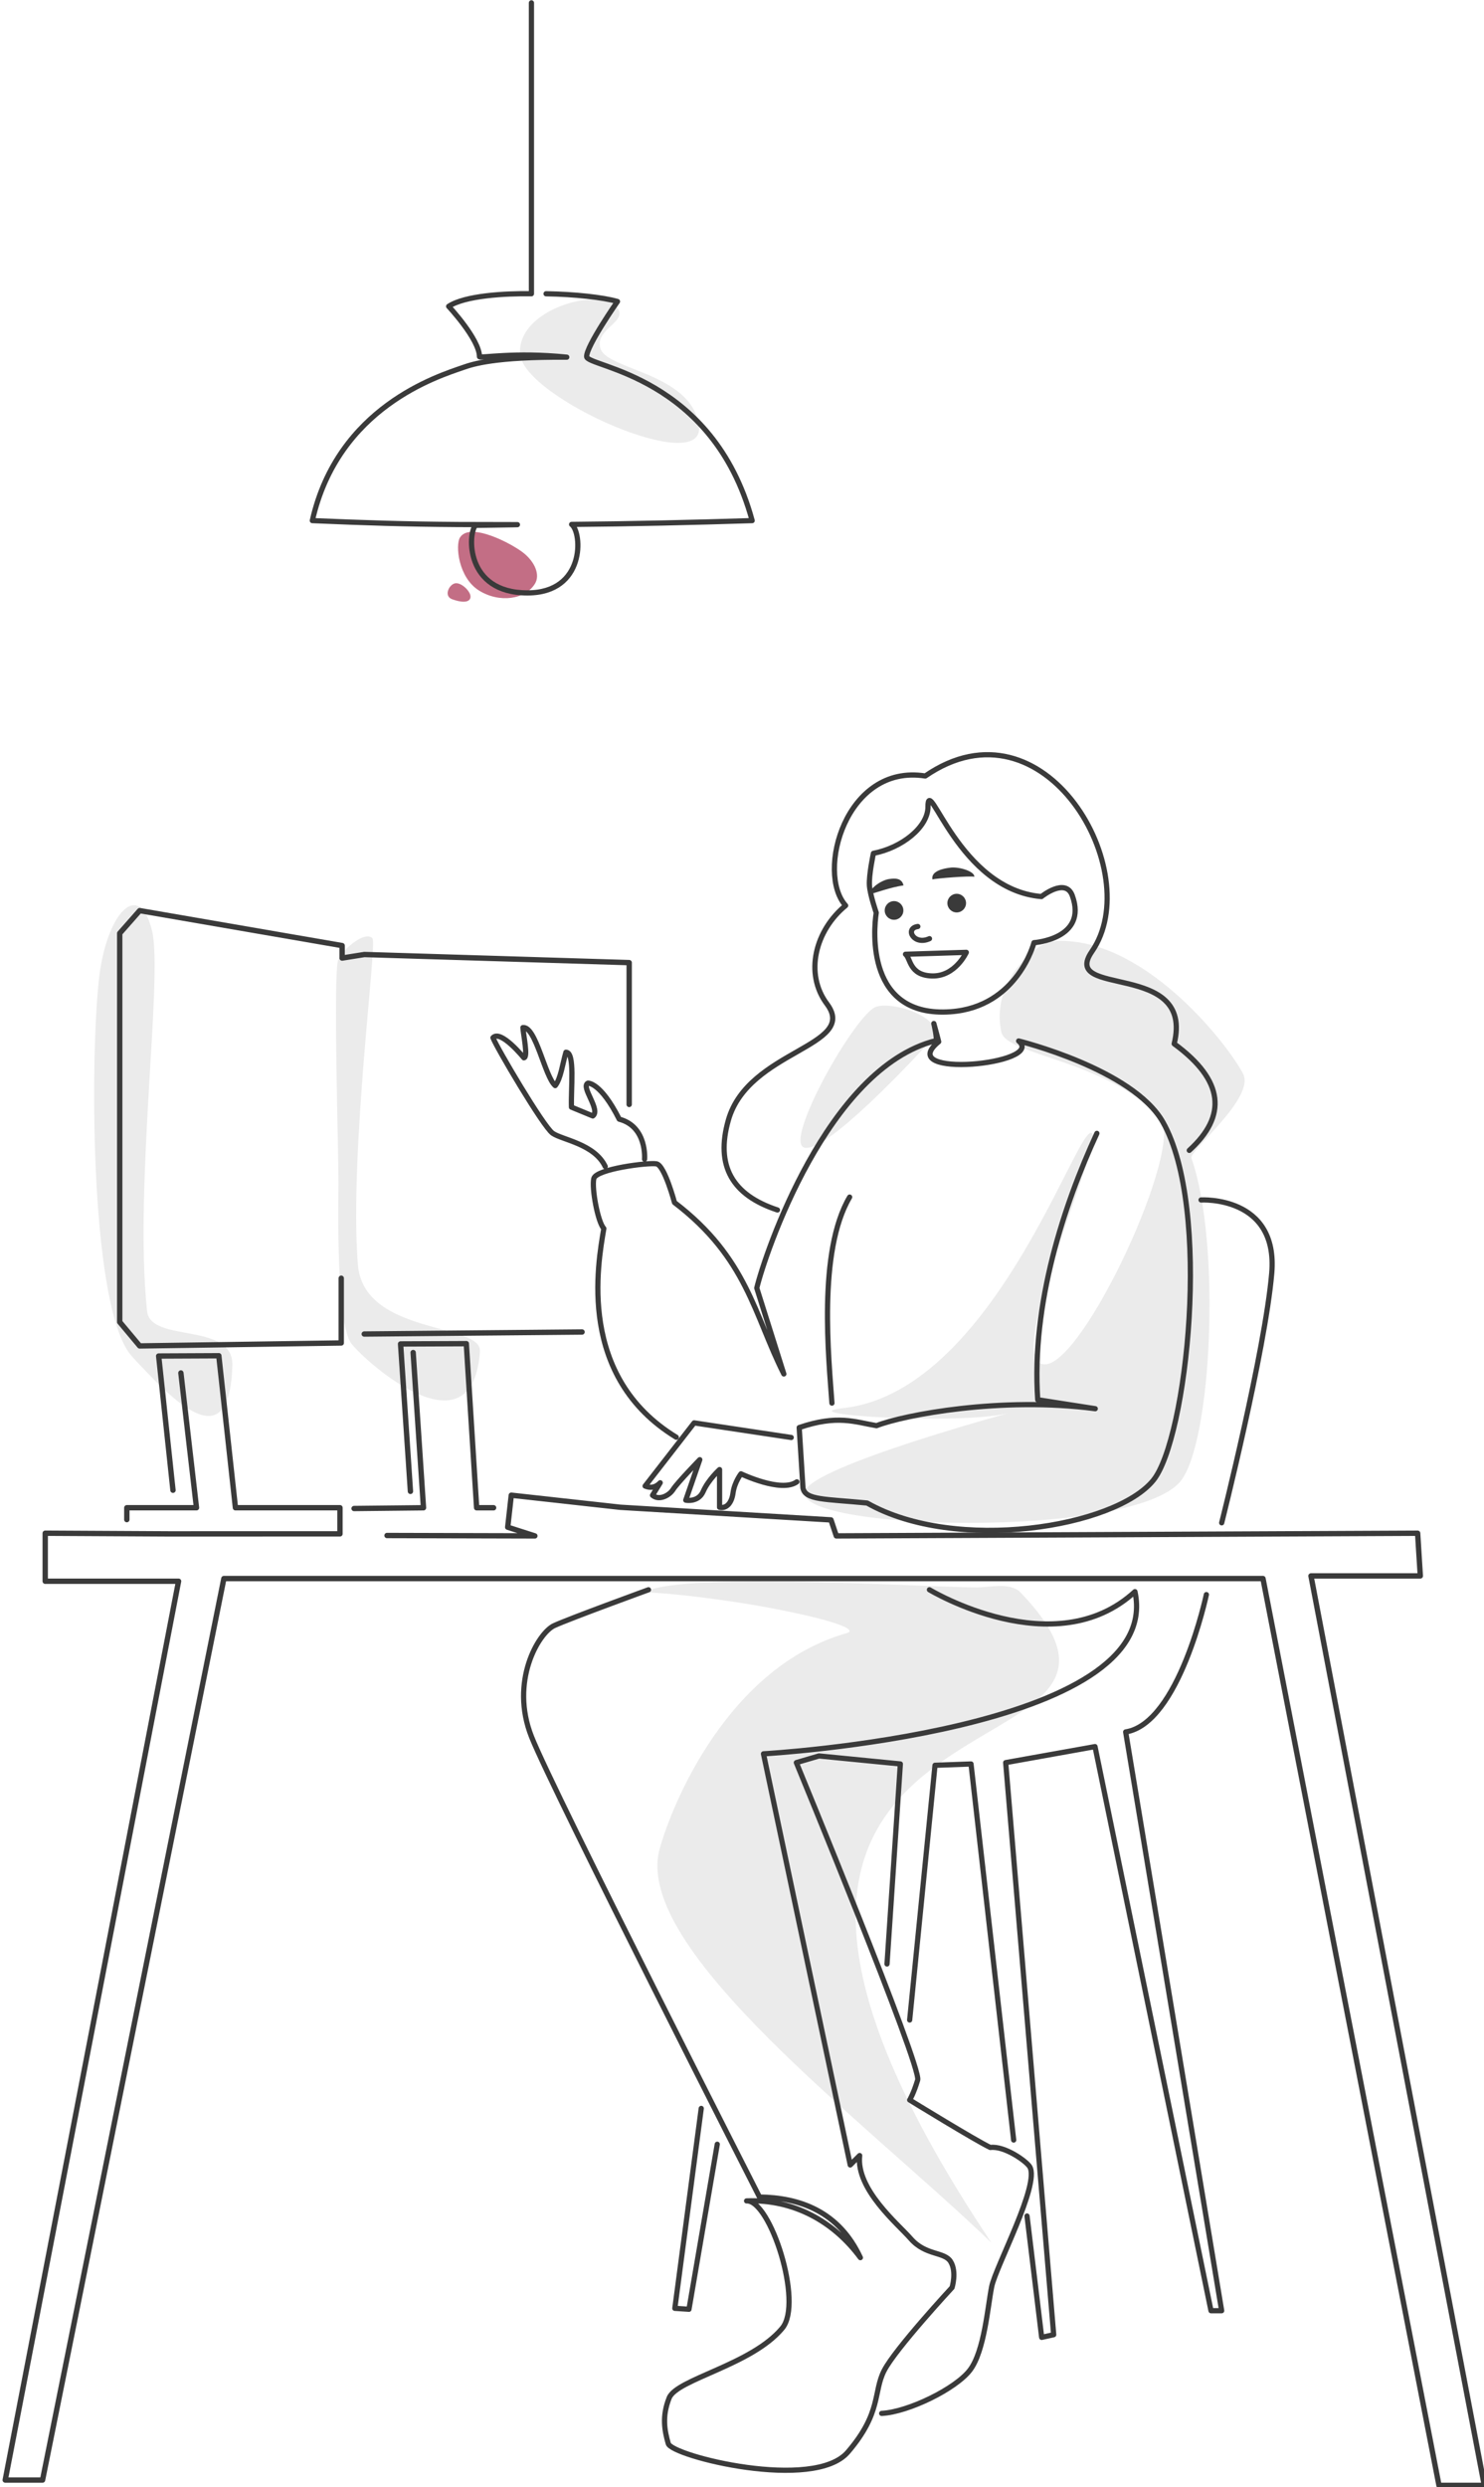 <?xml version="1.0" encoding="UTF-8" standalone="no"?>
<!-- Created with Inkscape (http://www.inkscape.org/) -->

<svg
   width="323.409"
   height="541.917"
   viewBox="0 0 85.569 143.382"
   version="1.1"
   id="svg5"
   xml:space="preserve"
   inkscape:version="1.2 (dc2aedaf03, 2022-05-15)"
   sodipodi:docname="portfolio3.svg"
   inkscape:export-filename="portfolio.png"
   inkscape:export-xdpi="96"
   inkscape:export-ydpi="96"
   xmlns:inkscape="http://www.inkscape.org/namespaces/inkscape"
   xmlns:sodipodi="http://sodipodi.sourceforge.net/DTD/sodipodi-0.dtd"
   xmlns="http://www.w3.org/2000/svg"
   xmlns:svg="http://www.w3.org/2000/svg"><sodipodi:namedview
     id="namedview7"
     pagecolor="#efefef"
     bordercolor="#000000"
     borderopacity="0.25"
     inkscape:showpageshadow="2"
     inkscape:pageopacity="1"
     inkscape:pagecheckerboard="0"
     inkscape:deskcolor="#d1d1d1"
     inkscape:document-units="mm"
     showgrid="false"
     inkscape:zoom="0.70710678"
     inkscape:cx="815.29412"
     inkscape:cy="325.26912"
     inkscape:window-width="1536"
     inkscape:window-height="889"
     inkscape:window-x="-8"
     inkscape:window-y="-8"
     inkscape:window-maximized="1"
     inkscape:current-layer="svg5" /><defs
     id="defs2"><linearGradient
       id="linearGradient60825"
       inkscape:swatch="solid"><stop
         style="stop-color:#ffffff;stop-opacity:1;"
         offset="0"
         id="stop60823" /></linearGradient></defs><style
     id="style9077">
		tspan { white-space:pre }
		.shp0 { fill: #4c4c4c } 
		.shp1 { fill: #000000 } 
		.shp2 { fill: #808080 } 
	</style><g
     id="g56894"
     inkscape:label="Header"
     style="display:inline"
     inkscape:highlight-color="#df78bd"
     transform="translate(-277.887,-13.894)"
     inkscape:groupmode="layer"><g
       id="g18553-1"
       inkscape:label="Art3"
       transform="matrix(1.252,0,0,1.252,-191.771,-27.028)"
       style="display:inline"><path
         id="path23620-3"
         style="display:inline;opacity:1;fill:#c36e85;fill-opacity:1;stroke:none;stroke-width:0.218;stroke-linecap:round;stroke-linejoin:round;stroke-dasharray:none;stroke-opacity:1;paint-order:stroke fill markers"
         d="m 396.794,60.196 c 0.042,-0.258 -0.413,-0.694 -0.695,-0.653 -0.282,0.041 -0.559,0.583 -0.151,0.735 0.408,0.152 0.804,0.176 0.846,-0.082 z m -0.483,-2.761 c -0.219,0.352 -0.078,1.85 0.877,2.443 0.954,0.593 2.144,0.404 2.579,-0.321 0.238,-0.396 0.004,-0.986 -0.533,-1.413 -0.537,-0.427 -2.465,-1.444 -2.922,-0.709 z"
         inkscape:label="Stains"
         sodipodi:nodetypes="szzzssszss"
         inkscape:export-filename="..\..\..\work\yanachen424.github.io\images\art.svg"
         inkscape:export-xdpi="96"
         inkscape:export-ydpi="96" /><path
         id="path27475-0"
         style="display:inline;opacity:1;fill:#000000;fill-opacity:0.079;stroke:none;stroke-width:0.24;stroke-linecap:round;stroke-linejoin:round;stroke-dasharray:none;stroke-opacity:1;paint-order:stroke fill markers"
         inkscape:label="Shadows"
         d="m 402.496,46.468 c -1.386,-0.006 -3.555,0.965 -3.413,2.535 0.181,2.011 8.563,5.697 8.233,3.283 -0.33,-2.414 -4.223,-2.568 -4.533,-3.543 -0.31,-0.975 1.527,-1.286 0.625,-2.032 -0.197,-0.163 -0.524,-0.242 -0.912,-0.243 z m 21.505,29.541 c -0.365,-0.002 -0.725,0.073 -1.044,0.292 -0.9,0.615 -2.108,2.076 -1.713,3.91 0.229,1.065 4.755,1.264 7.304,3.917 1.192,1.241 -3.5,11.393 -5.302,11.383 -1.802,-0.01 1.732,-7.962 2.252,-10.413 -0.283,-2.265 -4.19,11.602 -11.52,12.425 -2.669,0.3 5.335,0.786 7.571,0.239 0.154,-0.038 -8.907,2.412 -9.341,3.57 -0.687,1.836 15.046,2.251 17.278,-0.428 1.449,-1.739 1.887,-10.982 0.51,-14.896 -0.114,-0.325 2.932,-2.752 2.386,-3.864 -0.572,-1.165 -4.317,-6.113 -8.382,-6.135 z m -8.495,3.023 c -0.947,0.247 -4.353,6.291 -3.32,6.503 1.033,0.212 5.036,-4.081 5.835,-4.968 0.8,-0.888 -1.569,-1.781 -2.516,-1.534 z M 409.892,105.503 c -2.387,0.008 -4.417,0.129 -5.085,0.497 4.261,0.222 10.461,1.56 9.306,1.889 -5.447,1.548 -8.045,7.868 -8.611,9.951 -1.25,4.605 9.577,12.612 15.286,18.12 -18.334,-27.423 10.403,-20.62 1.268,-30.018 -0.538,-0.384 -1.293,-0.167 -1.926,-0.162 -1.296,0.01 -6.263,-0.289 -10.24,-0.276 z M 382.13,75.549 c -0.592,-2.442 -2.138,-0.817 -2.462,2.351 -0.404,3.953 -0.367,15.193 1.547,17.258 1.914,2.066 4.472,4.732 4.613,0.419 0.068,-2.054 -3.768,-1.02 -3.929,-2.52 -0.608,-5.683 0.741,-15.402 0.23,-17.508 z m 10.15,0.341 c -0.358,-0.362 -1.38,0.521 -1.576,0.991 -0.244,0.586 0.021,9.161 0.011,10.28 -0.009,1.119 -0.107,6.484 0.593,7.391 0.701,0.906 5.578,5.192 5.921,0.365 0.095,-1.339 -5.373,-0.733 -5.624,-4.021 -0.397,-5.194 0.907,-14.77 0.674,-15.006 z"
         sodipodi:nodetypes="ssssssssssccssssssszszzssccsssssszssssszzsss" /><path
         id="path19921-9"
         style="display:inline;opacity:1;fill:none;fill-opacity:1;stroke:#3a3a3a;stroke-width:0.24;stroke-linecap:round;stroke-linejoin:round;stroke-dasharray:none;stroke-opacity:1;paint-order:stroke fill markers"
         d="M 399.601,32.816 V 46.211 c -1.219,-0.019 -3.065,0.085 -3.812,0.581 0,0 1.412,1.508 1.42,2.317 8.2e-4,0.083 1.614,-0.225 4.02,0.023 -3.313,-0.023 -4.334,0.321 -4.764,0.471 -1.187,0.412 -5.776,1.836 -6.954,7.055 2.523,0.106 4.204,0.162 6.727,0.18 0.61,0.004 2.061,0.006 2.672,0.006 0.436,2.4e-5 -2.323,0.036 -1.887,0.034 -0.345,0.372 -0.487,3.109 2.394,3.109 2.675,0 2.53,-2.779 2.035,-3.154 2.772,-0.024 5.543,-0.088 8.315,-0.175 -1.823,-6.704 -7.605,-7.068 -7.623,-7.549 -0.019,-0.481 1.42,-2.541 1.42,-2.541 -0.664,-0.193 -1.984,-0.335 -3.289,-0.356 m 13.982,41.596 c -1.481,2.513 -0.955,7.482 -0.816,9.486 m -6.019,32.479 -1.216,9.205 0.651,0.043 1.303,-7.599 m 7.818,-8.301 0.614,-9.211 -3.746,-0.368 -1.044,0.307 c 0,0 5.772,14.001 5.588,14.615 -0.184,0.614 -0.368,0.921 -0.368,0.921 0,0 3.04,1.87 3.713,2.186 0.647,-0.086 1.652,0.622 1.813,0.884 0.491,0.798 -1.566,4.606 -1.75,5.527 -0.184,0.921 -0.335,2.961 -0.998,3.838 -0.648,0.858 -2.84,1.934 -4.068,1.996 m 6.079,-12.588 -1.965,-17.317 -1.658,0.061 -1.167,11.729 m 13.665,-19.589 c 0,0 -1.256,5.935 -3.717,6.325 l 4.421,26.65 h -0.491 l -5.342,-25.975 -4.114,0.737 2.211,26.343 -0.553,0.123 -0.675,-5.588 m 8.015,-46.787 c 0,0 3.564,-0.207 3.255,3.377 -0.309,3.584 -2.305,11.49 -2.305,11.49 m -26.4,3.083 c 0,0 -3.615,1.317 -4.342,1.65 -0.728,0.333 -2.051,2.581 -1.042,5.124 1.009,2.542 10.497,21.189 10.497,21.189 1.825,0.022 3.65,0.643 4.647,2.791 -1.219,-1.653 -3.054,-2.694 -5.24,-2.613 1.08,-0.064 2.619,4.677 1.646,5.857 -1.402,1.7 -4.863,2.345 -5.211,3.213 -0.347,0.868 -0.206,1.528 -0.043,2.106 0.162,0.577 6.709,2.214 8.272,0.391 1.563,-1.824 1.163,-2.767 1.672,-3.756 0.518,-1.008 3.126,-3.821 3.126,-3.821 0,0 0.225,-0.722 -0.065,-1.194 -0.29,-0.472 -1.151,-0.263 -1.845,-1.064 -0.569,-0.655 -2.521,-2.263 -2.345,-3.821 l -0.434,0.434 -3.995,-18.932 c 0,0 18.497,-1.042 17.108,-7.468 -3.692,3.399 -9.466,-0.087 -9.466,-0.087 M 404.812,86.062 c 0,0 0.123,-1.504 -1.167,-1.842 -0.866,-1.716 -1.443,-1.658 -1.443,-1.658 -0.344,0.168 0.603,1.228 0.226,1.51 l -0.983,-0.405 c -0.033,-0.841 0.172,-2.53 -0.255,-2.529 -0.155,0.53 -0.235,1.213 -0.493,1.537 -0.481,-0.412 -0.889,-2.735 -1.487,-2.673 0.016,0.325 0.248,1.37 0.044,1.393 0,0 -1.065,-1.318 -1.424,-0.926 0.15,0.419 2.314,4.089 2.744,4.396 0.43,0.307 1.934,0.491 2.426,1.535 m 8.567,12.478 -4.472,-0.673 -2.258,2.909 c 0.256,0.107 0.489,0.065 0.695,-0.152 0,0 -0.22,0.361 -0.354,0.577 0.287,0.252 0.762,0.028 0.949,-0.27 0.187,-0.298 1.228,-1.37 1.228,-1.37 l -0.646,1.865 c 0,0 0.576,0.119 0.805,-0.407 0.229,-0.527 0.752,-1.002 0.752,-1.002 v 1.737 c 0.307,0.068 0.556,-0.18 0.621,-0.666 0.065,-0.486 0.365,-0.875 0.365,-0.875 0,0 1.858,0.89 2.574,0.369 m 5.003,-24.294 2.801,-0.087 c 0,0 -0.506,1.119 -1.585,1.086 -1.046,-0.033 -0.976,-0.817 -1.216,-0.999 z m 0.568,-1.278 c -0.617,0.084 -0.185,0.89 0.537,0.56 m -0.069,-6.072 c 0,0.936 -1.202,1.89 -2.513,2.143 0,0 -0.214,0.981 -0.184,1.476 0.026,0.432 0.314,1.259 0.314,1.259 -0.13,0.826 -0.462,4.841 3.43,4.559 3.078,-0.223 3.834,-3.18 3.834,-3.18 0,0 2.485,-0.166 1.767,-2.161 -0.31,-0.862 -1.423,0.038 -1.423,0.038 -3.814,-0.32 -5.226,-5.71 -5.226,-4.136 z m 12.033,15.821 c 1.734,-1.579 1.623,-3.211 -0.695,-4.907 0.945,-3.865 -5.287,-2.086 -3.787,-4.253 2.519,-3.639 -2.161,-11.883 -7.677,-8.079 -3.666,-0.582 -5.031,4.454 -3.667,5.966 -1.387,1.134 -1.911,3.122 -0.86,4.531 1.466,1.966 -3.619,2.116 -4.54,5.346 -0.603,2.114 0.182,3.456 2.259,4.14 m 14.712,-3.527 c -1.517,3.291 -3.024,7.845 -2.724,12.266 l 2.649,0.412 c -4.326,-0.57 -8.814,0.288 -10.074,0.782 -0.991,-0.167 -1.8,-0.516 -3.561,0.087 l 0.13,2.075 0.044,0.704 c 0.1,0.564 1,0.506 2.953,0.695 4.095,2.32 11.416,1.122 13.178,-1.042 1.552,-1.906 2.704,-12.523 0.444,-16.5 -1.388,-2.444 -6.643,-3.734 -6.643,-3.734 1.29,1.066 -5.803,1.766 -3.682,0.035 -0.026,-0.123 -0.224,-0.839 -0.224,-0.839 0,0 0.177,0.748 0.086,0.79 -5.002,1.265 -7.87,9.844 -8.24,11.391 l 1.247,3.957 c -1.369,-2.715 -1.677,-5.333 -5.036,-7.895 0,0 -0.455,-1.712 -0.829,-1.781 -0.374,-0.069 -2.78,0.235 -2.886,0.675 -0.106,0.441 0.184,2.016 0.461,2.303 -0.282,1.648 -1.23,6.826 3.336,9.61"
         sodipodi:nodetypes="cccscscsscsccsccccccccccccsccssscccccccccccccccsccsscccssssscsscccccccccccccccscccccczcczcczccccsccccscscscscssccsccsscccccccccsscccccccsscc"
         inkscape:label="LineArt" /><path
         id="path12930"
         style="display:inline;fill:none;fill-opacity:1;stroke:#3a3a3a;stroke-width:0.247;stroke-linecap:round;stroke-linejoin:round;stroke-dasharray:none;stroke-opacity:1;paint-order:fill markers stroke"
         d="m 394.63,102.113 -0.476,-7.146 m 7.779,-0.946 -10.031,0.093 m 0,-17.476 12.201,0.374 v 6.53 m -20.646,12.365 0.055,0.479 0.663,5.727 h -3.208 v 0.546 m 4.236,-7.547 0.766,7.001 h 4.815 v 1.202 l -7.874,0.002 -5.701,-0.031 v 2.211 h 6.141 l -7.983,41.388 h 1.719 l 8.351,-41.511 h 47.856 l 8.106,41.757 h 2.088 l -7.983,-41.879 h 5.035 l -0.123,-1.965 -26.773,0.123 -0.246,-0.737 -9.702,-0.581 -5.021,-0.556 -0.165,1.473 1.25,0.401 -6.808,-0.018 m -1.517,-1.243 3.196,-0.035 m 1.972,-7.557 0.476,7.557 h 0.781 m -5.955,-25.475 -1.021,0.163 v -0.574 l -9.322,-1.611 -0.921,1.045 v 17.9 l 0.921,1.101 9.281,-0.137 v -2.982 m 3.187,9.815 -0.454,-6.788 3.029,-0.013 m -13.511,6.749 -0.659,-6.18 2.771,-0.013"
         inkscape:label="Desk"
         sodipodi:nodetypes="cccccccccccccccccccccccccccccccccccccccccccccccccccccccc" /><path
         id="path15480-7-4"
         style="display:inline;fill:#3a3a3a;fill-opacity:1;stroke:none;stroke-width:0.099;stroke-linecap:round;stroke-linejoin:round;stroke-dasharray:none;stroke-opacity:1;paint-order:stroke fill markers"
         d="m 418.925,72.635 c -0.337,0.033 -0.935,0.16 -0.856,0.545 0.184,-0.049 1.703,-0.17 1.932,-0.123 0.008,-0.254 -0.692,-0.459 -1.076,-0.422 z m -3.719,1.217 c 0.235,-0.042 0.886,-0.302 1.532,-0.397 -0.083,-0.357 -0.415,-0.323 -0.652,-0.294 -0.37,0.045 -0.94,0.452 -0.88,0.692 z m 3.981,-0.01 c -0.237,2.3e-4 -0.429,0.193 -0.429,0.43 2.3e-4,0.237 0.192,0.429 0.429,0.429 0.237,5.7e-5 0.43,-0.192 0.43,-0.429 6e-5,-0.237 -0.192,-0.43 -0.43,-0.43 z m -2.886,0.337 c -0.237,2.3e-4 -0.429,0.193 -0.429,0.43 -6e-5,0.237 0.192,0.43 0.429,0.43 0.237,5.7e-5 0.43,-0.192 0.43,-0.43 6e-5,-0.237 -0.192,-0.43 -0.43,-0.43 z"
         sodipodi:nodetypes="accaccaccccccccccc"
         inkscape:label="Face" /></g></g><style
     id="style58337">
		tspan { white-space:pre }
		.shp0 { fill: #4c4c4c } 
		.shp1 { fill: #000000 } 
		.shp2 { fill: #808080 } 
	</style><style
     type="text/css"
     id="style73738"><![CDATA[
	.st0{fill-rule:evenodd;clip-rule:evenodd;}
]]></style><style
     id="style24127">
		tspan { white-space:pre }
		.shp0 { fill: #4c4c4c } 
		.shp1 { fill: #000000 } 
		.shp2 { fill: #808080 } 
	</style></svg>
